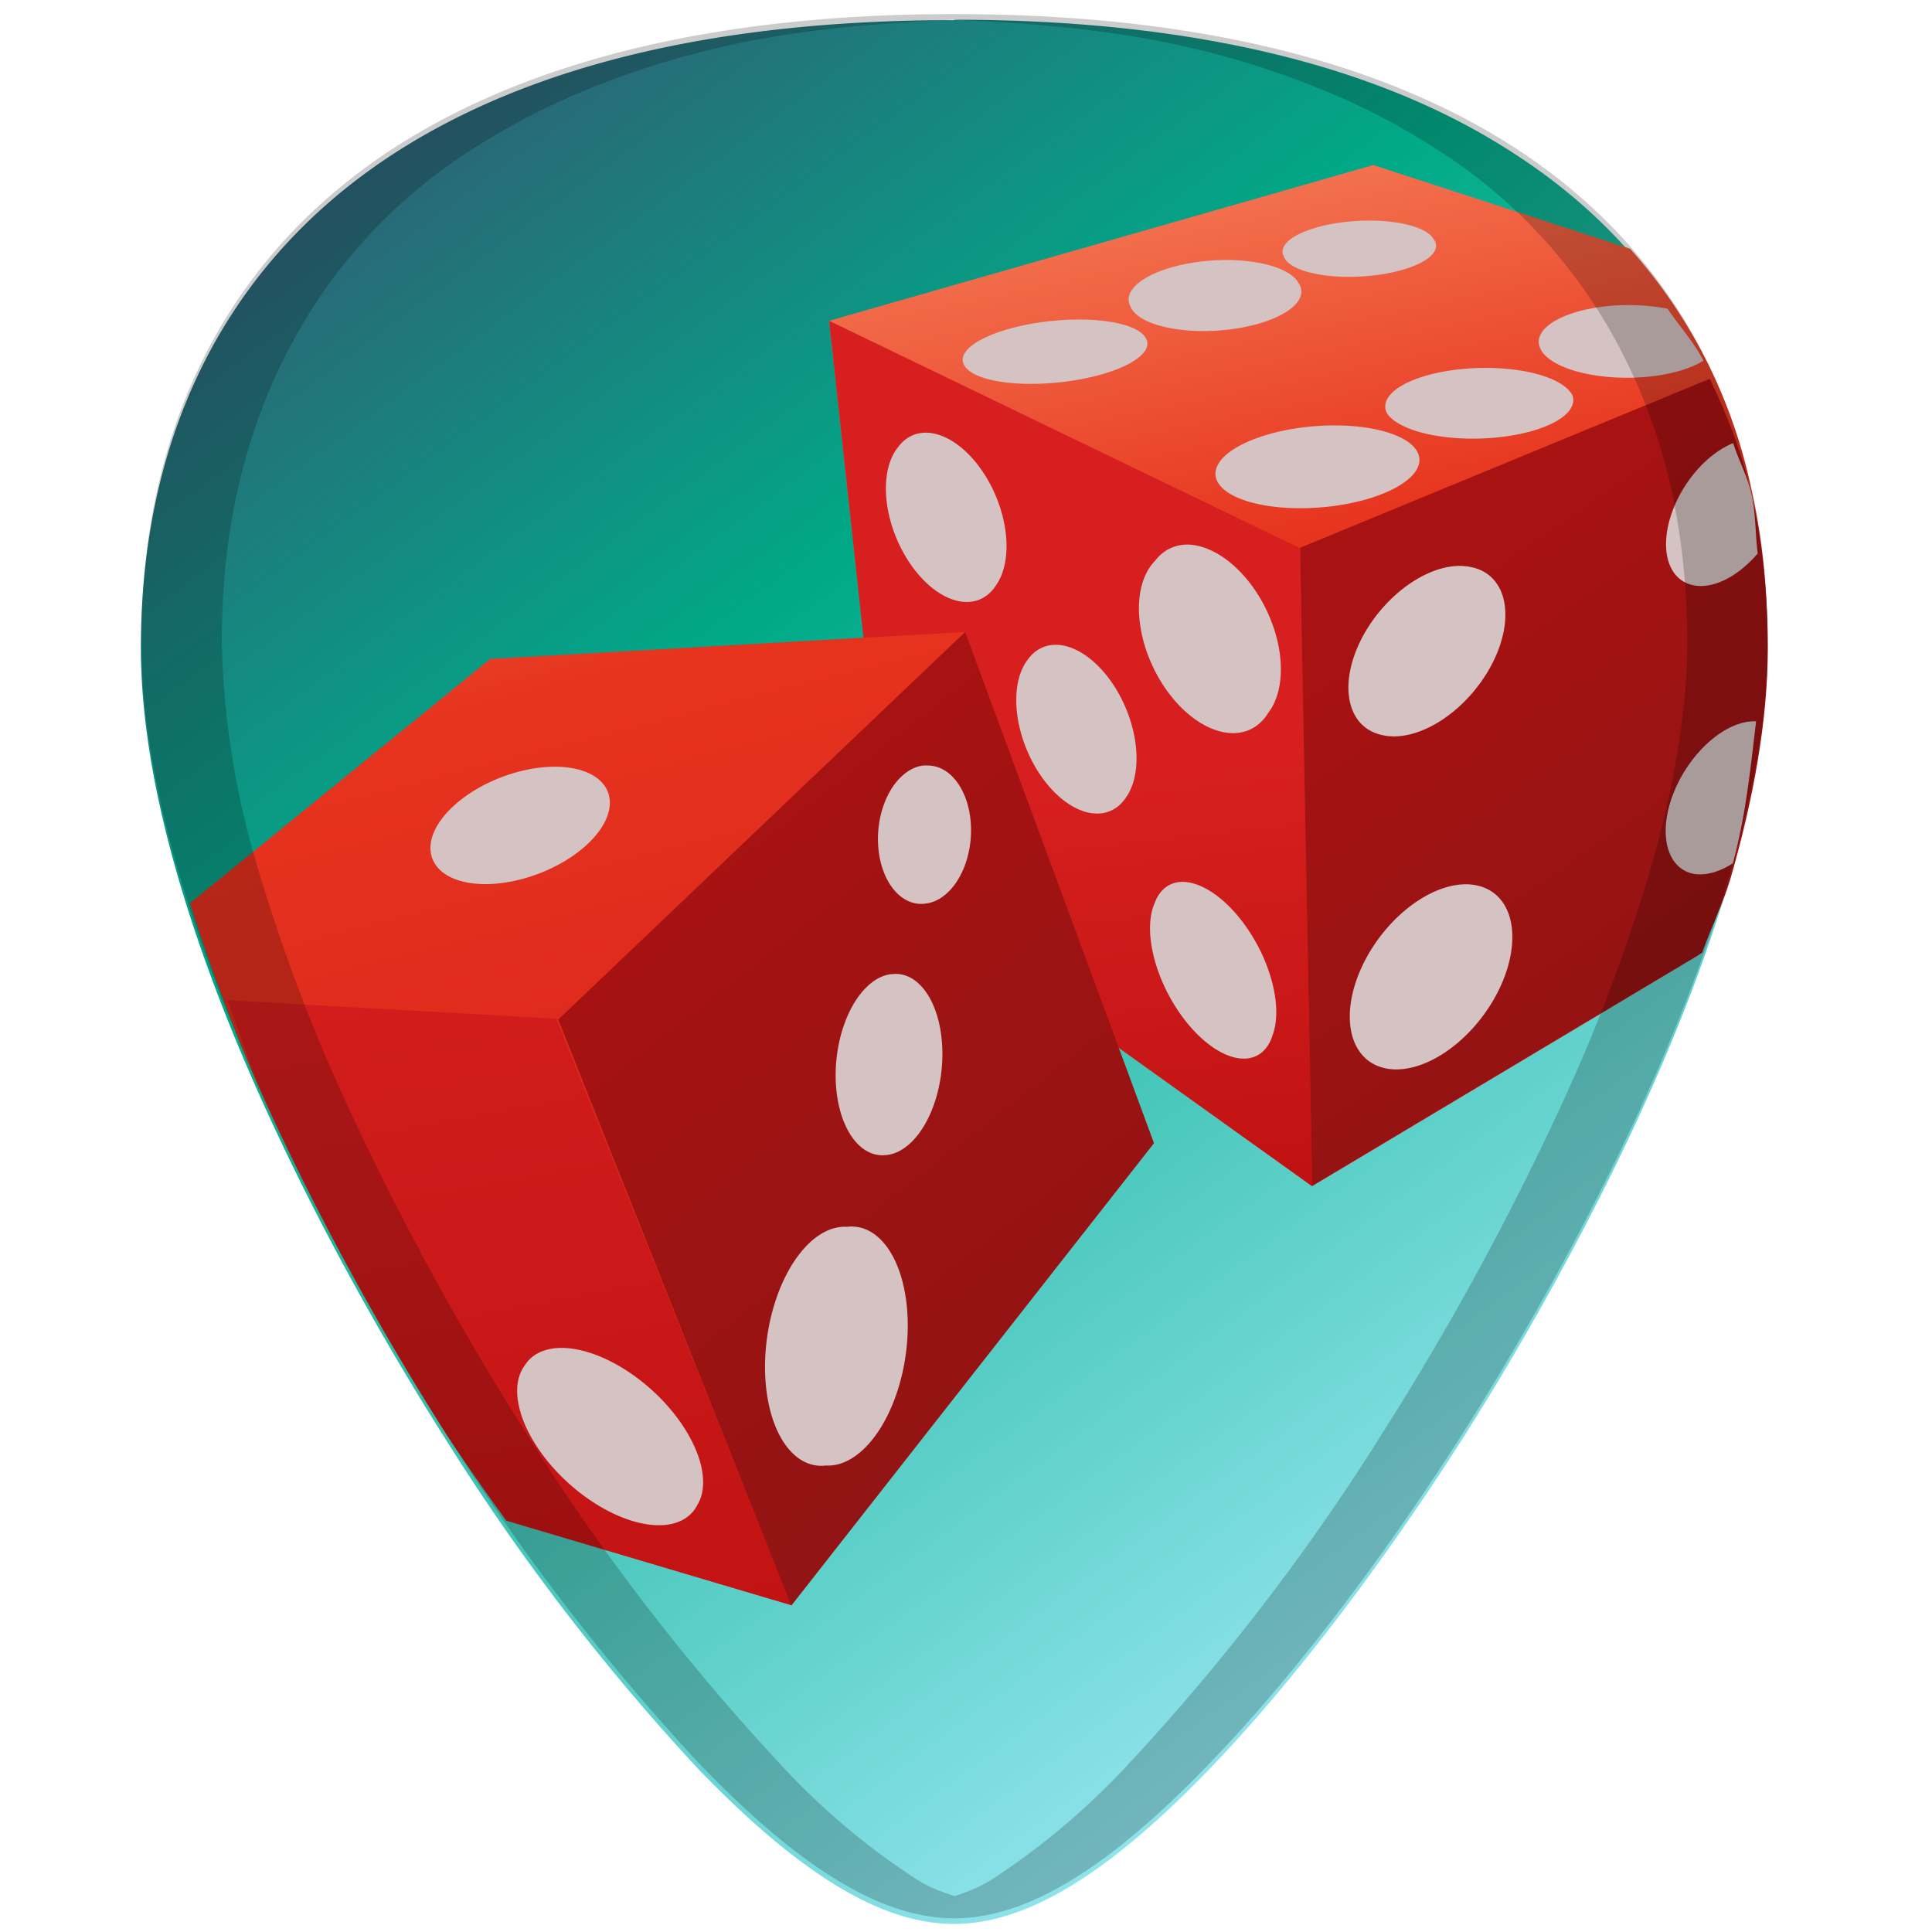 <svg xmlns="http://www.w3.org/2000/svg" xmlns:xlink="http://www.w3.org/1999/xlink" width="48" height="48"><defs><linearGradient id="e"><stop offset="0" stop-color="#3d4970"/><stop offset=".37" stop-color="#0a8"/><stop offset="1" stop-color="#aef"/></linearGradient><linearGradient id="a"><stop offset="0"/><stop offset="1" stop-opacity="0"/></linearGradient><linearGradient id="b"><stop offset="0" stop-color="#f6845d"/><stop offset=".26" stop-color="#e7341e"/><stop offset="1" stop-color="#cb121b"/></linearGradient><linearGradient id="c"><stop offset="0" stop-color="#b20909"/><stop offset="1" stop-color="#d71f1f"/></linearGradient><linearGradient x1="34.44" y1="35.45" x2="33.01" y2="22.58" id="h" xlink:href="#c" gradientUnits="userSpaceOnUse" gradientTransform="matrix(1.318 0 0 1.318 -10.4 -10.98)"/><linearGradient x1="14.89" y1="25.03" x2="24.34" y2="37.11" id="l" xlink:href="#d" gradientUnits="userSpaceOnUse" gradientTransform="matrix(1.265 0 0 1.265 -2.14 -10.4)"/><linearGradient id="d"><stop offset="0" stop-color="#a81212"/><stop offset="1" stop-color="#8e1414"/></linearGradient><linearGradient x1="36.68" y1="18.24" x2="43.45" y2="28" id="i" xlink:href="#d" gradientUnits="userSpaceOnUse" gradientTransform="matrix(1.287 0 0 1.287 -10.08 -10.37)"/><linearGradient xlink:href="#b" id="g" gradientUnits="userSpaceOnUse" gradientTransform="matrix(1.214 0 0 1.214 -7.38 -8.8)" x1="37.22" y1="7.71" x2="44.47" y2="43.09"/><linearGradient xlink:href="#b" id="j" gradientUnits="userSpaceOnUse" gradientTransform="matrix(1.214 0 0 1.214 -1.51 -8.8)" x1="9.59" y1="13.33" x2="17.6" y2="44.68"/><linearGradient xlink:href="#c" id="k" gradientUnits="userSpaceOnUse" gradientTransform="matrix(1.278 0 0 1.278 -2.34 -10.73)" x1="12.92" y1="52.85" x2="7.78" y2="24.78"/><linearGradient xlink:href="#e" id="f" x1="7.07" y1="-1.63" x2="40.57" y2="43.76" gradientUnits="userSpaceOnUse"/></defs><path d="M23.71.5C17.88.5 13.2 1.6 9.78 3.82 5.68 6.48 3.5 10.73 3.5 16.1c0 7.22 5.8 16.88 7.58 19.67a54.48 54.48 0 0 0 6.25 8.16c2.54 2.64 4.57 3.87 6.37 3.87 1.8 0 3.83-1.23 6.37-3.87 2-2.08 4.22-4.98 6.25-8.16 1.78-2.79 7.59-12.45 7.59-19.67 0-5.37-2.17-9.62-6.27-12.27C34.24 1.6 29.55.49 23.7.49z" fill="url(#f)"/><path d="M42.2 23.73c.25-.7.57-1.35.77-2.05.58-1.97.94-3.93.94-5.73 0-1.34-.13-2.61-.4-3.8a12.89 12.89 0 0 0-3.01-5.97L34.12 4.1 20.6 7.97l1.52 14 10.48 7.5z" fill="url(#g)"/><path d="M20.6 7.97l1.52 14 10.48 7.5-.3-15.85z" fill="url(#h)"/><path d="M42.29 23.67c.22-.62.51-1.2.7-1.83.57-1.97.93-3.93.93-5.73 0-1.34-.13-2.61-.4-3.8-.23-1.04-.61-2-1.04-2.9L32.3 13.61l.3 15.85z" fill="url(#i)"/><path d="M4.72 22.44c.54 1.7 1.18 3.41 1.9 5a69.63 69.63 0 0 0 4.46 8.18 54.48 54.48 0 0 0 1.5 2.16l7.08 2.1 9-11.47-4.68-12.71-11.8.67z" fill="url(#j)"/><path d="M5.64 24.85c.35.87.61 1.78 1 2.6a69.63 69.63 0 0 0 4.45 8.18 54.48 54.48 0 0 0 1.5 2.15l7.07 2.1-5.84-14.57z" fill="url(#k)"/><path d="M23.98 15.7l4.69 12.7-9.01 11.49-5.79-14.56z" fill="url(#l)"/><path d="M34 5.48a.67 1.9 86.74 0 0-2.1.9.67 1.9 86.74 1 0 3.71-.45.67 1.9 86.74 0 0-1.6-.45zm-3.55.98a.85 2.14 86.19 0 0-2.37 1.14.85 2.14 86.19 1 0 4.18-.57.85 2.14 86.19 0 0-1.8-.57zm10 1.12a.9 2.22 89.6 0 0-.1 0 .9 2.22 89.6 0 0-2.09 1.06.9 2.22 89.6 0 0 4.06.32c-.24-.47-.6-.86-.89-1.29a.9 2.22 89.6 0 0-.98-.09zm-13.77.36a.76 2.3 84.17 0 0-2.7 1.17.76 2.3 84.17 1 0 4.46-.75.76 2.3 84.17 0 0-1.76-.42zm10.2 1.2a.9 2.35 88.39 0 0-2.42 1.13.9 2.35 88.39 0 0 4.61-.44.9 2.35 88.39 0 0-2.2-.69zm-3.83 1.43a1.01 2.54 85.37 0 0-2.8 1.4 1.01 2.54 85.37 1 0 4.96-.75 1.01 2.54 85.37 0 0-2.16-.65zm-10.03.18a2.19 1.32 67.16 0 0-.7.35 2.19 1.32 67.16 1 0 2.42 3.45 2.19 1.32 67.16 0 0-1.72-3.8zm20.04.26a1.22 2.02 32.74 0 0-1.03 3.52 1.22 2.02 32.74 0 0 1.64-.78c-.06-.47-.05-1-.15-1.45-.1-.46-.32-.85-.46-1.29zM29.5 13.53a2.43 1.52 64.45 0 0-.8.4 2.43 1.52 64.45 1 0 2.81 3.78 2.43 1.52 64.45 0 0-2-4.18zm6.81.53a1.52 2.43 39.17 0 0-1.98 4.2 1.52 2.43 39.17 1 0 2.22-4.17 1.52 2.43 39.17 0 0-.24-.03zm-10.07 1.96a2.19 1.32 67.16 0 0-.7.36 2.19 1.32 67.16 1 0 2.43 3.44 2.19 1.32 67.16 0 0-1.73-3.8zm17.37 1.9a1.26 2.1 31.79 0 0-1.58 3.78 1.26 2.1 31.79 0 0 1.02-.25c.33-1.21.44-2.37.58-3.53a1.26 2.1 31.79 0 0-.02 0zm-20.57 1.1a1.14 1.72 4.33 0 0-.11 0 1.14 1.72 4.33 1 0 .06 3.43 1.14 1.72 4.33 0 0 .05-3.43zm-9.19.03a1.28 2.33 69.22 0 0-3.05 2.4 1.28 2.33 69.22 1 0 4.25-1.88 1.28 2.33 69.22 0 0-1.2-.52zm15.52 2.86a2.36 1.24 62.02 0 0-.68.52 2.36 1.24 62.02 1 0 2.93 3.28 2.36 1.24 62.02 0 0-2.25-3.8zm7.07.06a1.61 2.6 36.5 0 0-2.07 4.56A1.61 2.6 36.5 1 0 36.7 22a1.61 2.6 36.5 0 0-.25-.03zM22.17 24.2a1.3 2.26 5.84 1 0-.19 4.5 1.3 2.26 5.84 1 0 .2-4.5zm-1.13 6.28a1.65 2.99 8.06 1 0-.52 5.93 1.65 2.99 8.06 1 0 .52-5.93zm-7.16 3.01a2.77 1.52 42.14 0 0-.84.43 2.77 1.52 42.14 1 0 4.28 3.48 2.77 1.52 42.14 0 0-3.45-3.91z" fill="#d5c2c2"/><path d="M23.71.35C17.88.35 13.2 1.47 9.78 3.68c-4.1 2.66-6.27 6.9-6.27 12.27 0 7.23 5.8 16.89 7.58 19.68a54.48 54.48 0 0 0 6.25 8.15c2.54 2.65 4.57 3.88 6.37 3.88 1.8 0 3.83-1.23 6.37-3.88 2-2.07 4.22-4.97 6.25-8.15 1.78-2.8 7.59-12.45 7.59-19.68 0-5.37-2.17-9.61-6.27-12.27C34.24 1.47 29.55.35 23.7.35zm0 .14c2.12.09 4.12.28 5.88.7 1.16.27 2.25.62 3.26 1.04 1.01.41 1.95.9 2.8 1.45a12.92 12.92 0 0 1 4.67 5.12 14.1 14.1 0 0 1 1.2 3.34c.26 1.2.4 2.47.4 3.81 0 1.81-.37 3.77-.94 5.73a43.19 43.19 0 0 1-2.19 5.78 69.59 69.59 0 0 1-4.46 8.17 54.47 54.47 0 0 1-6.25 8.15 17.98 17.98 0 0 1-3.46 2.93c-.32.2-.62.3-.9.4-.3-.1-.6-.2-.92-.4a17.72 17.72 0 0 1-3.46-2.93 54.5 54.5 0 0 1-6.25-8.15 69.6 69.6 0 0 1-4.46-8.17 43.19 43.19 0 0 1-2.19-5.78 20.93 20.93 0 0 1-.93-5.73c0-1.34.13-2.61.4-3.8.27-1.2.67-2.32 1.2-3.35a12.92 12.92 0 0 1 4.67-5.12 17.1 17.1 0 0 1 2.8-1.45c1-.42 2.1-.77 3.26-1.04C19.59.77 21.6.58 23.7.49z" opacity=".2"/></svg>